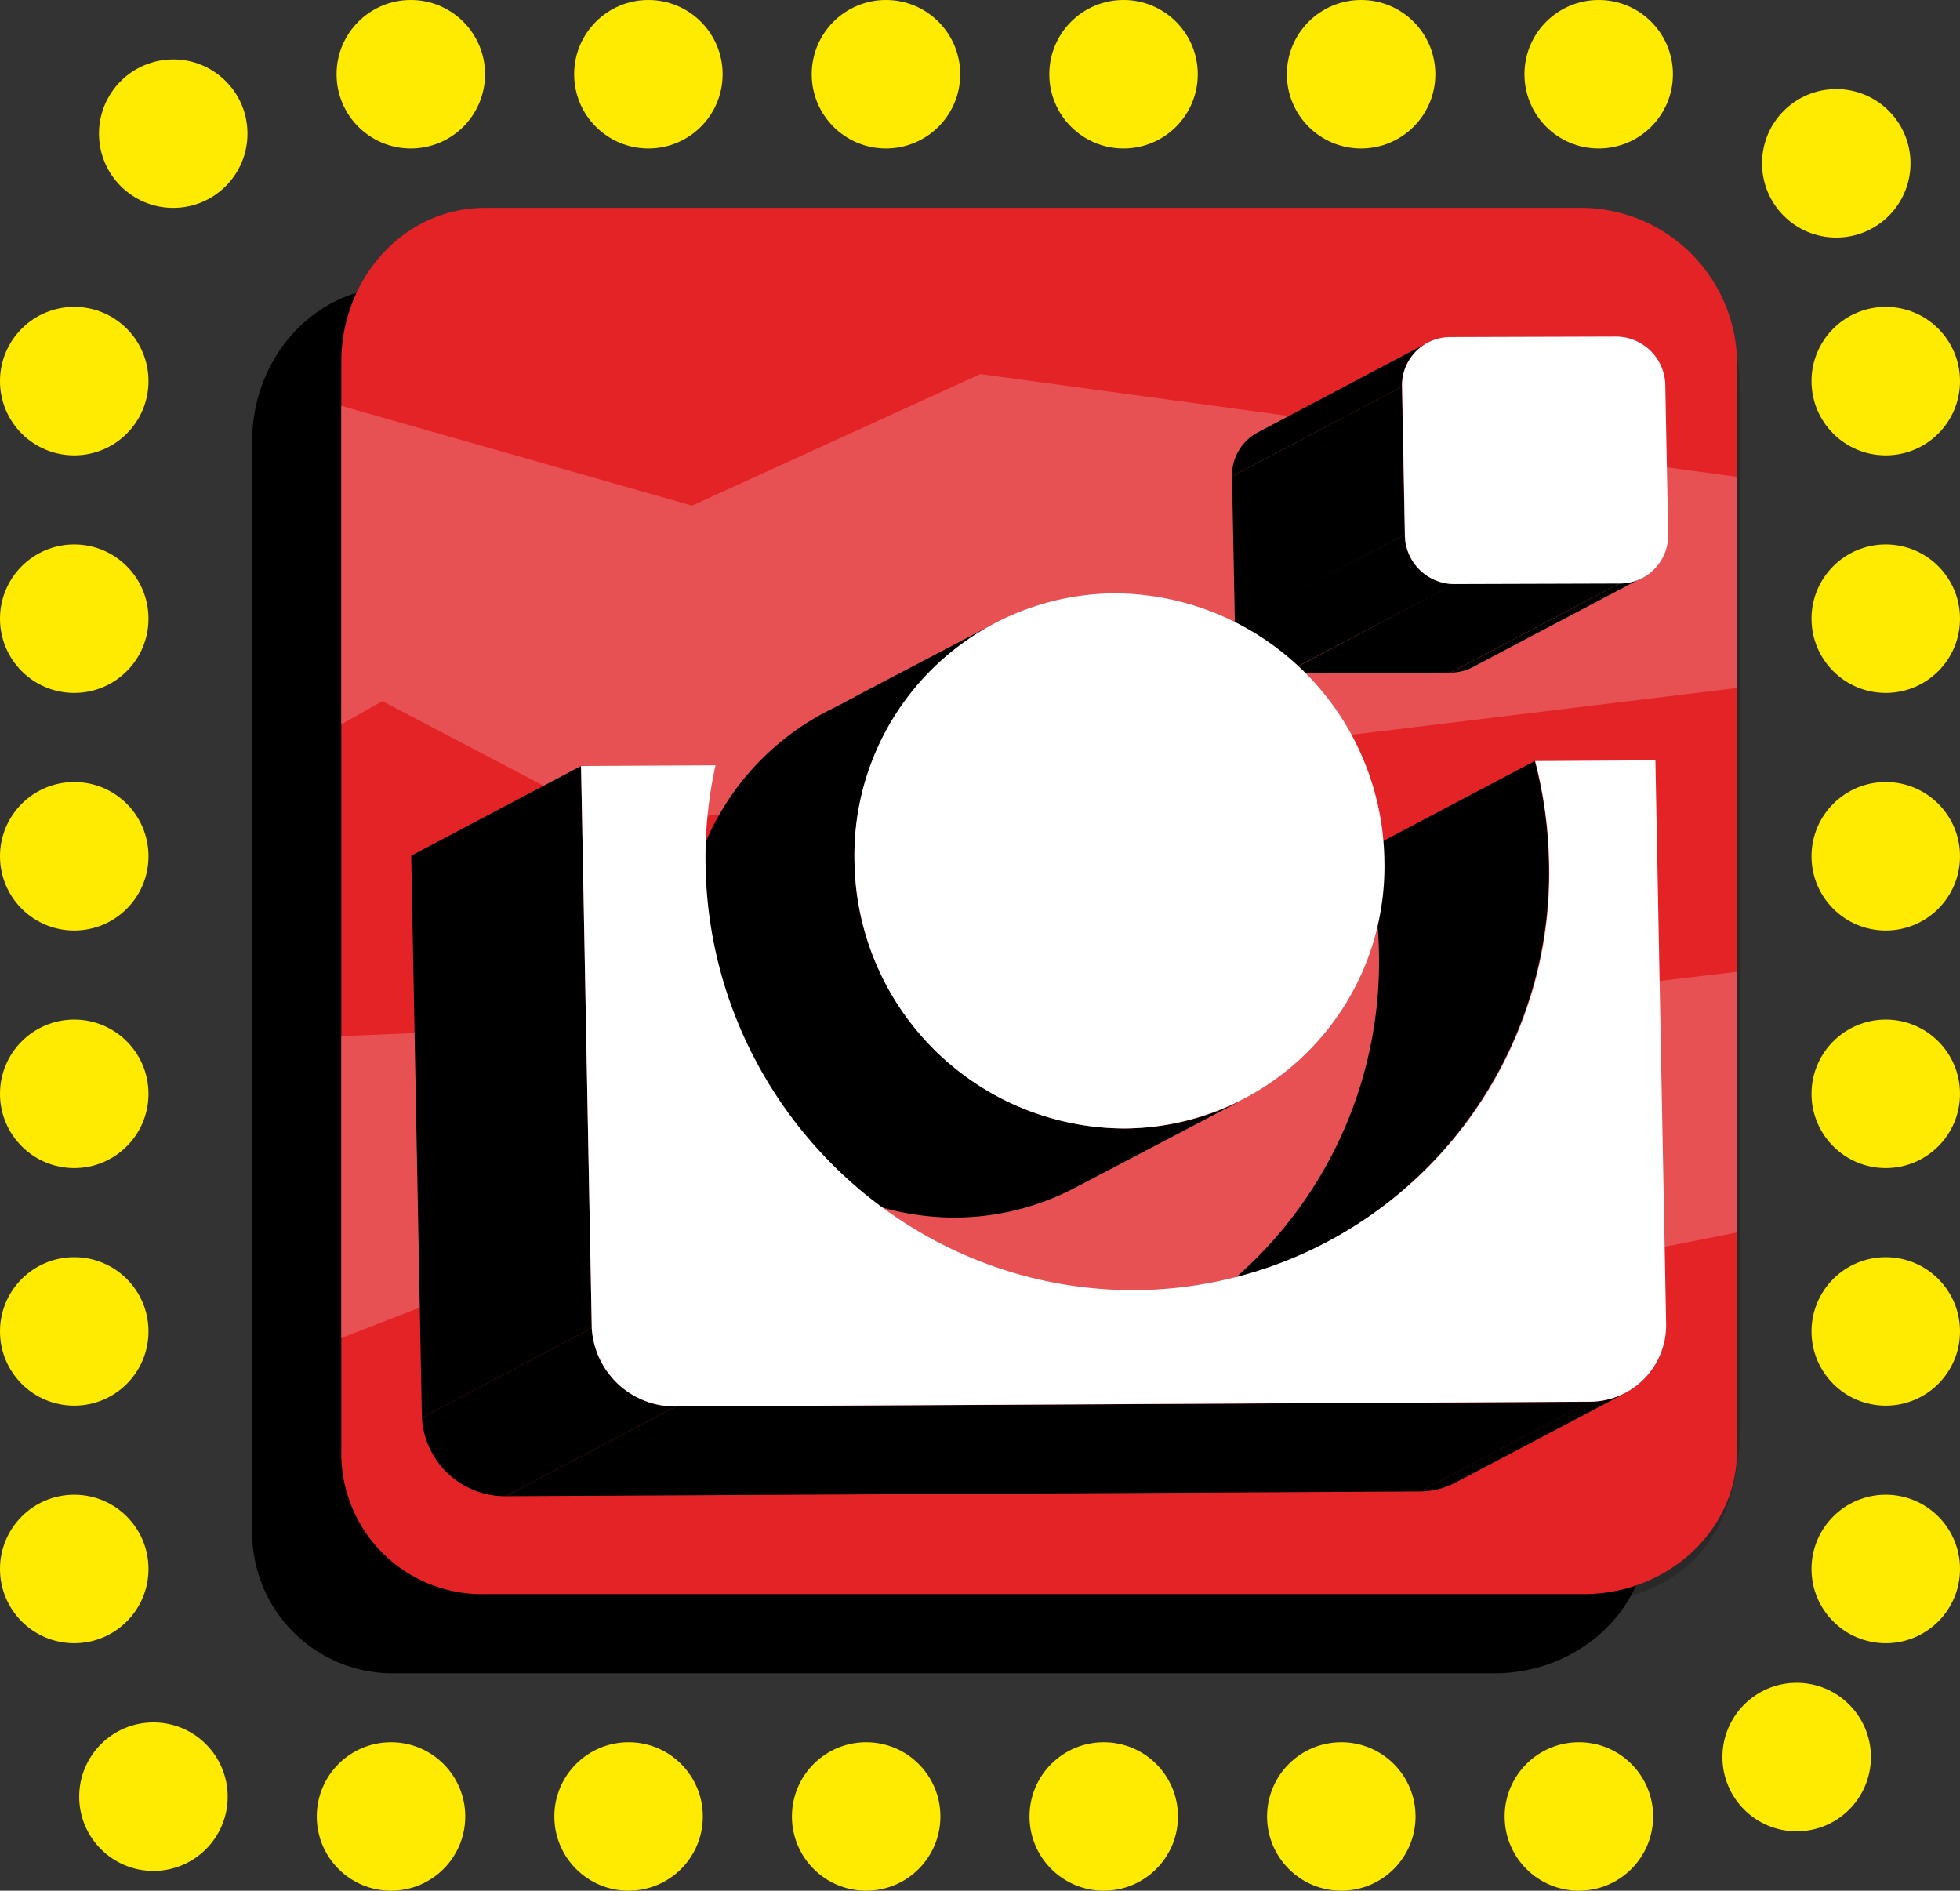 <svg xmlns="http://www.w3.org/2000/svg" xmlns:xlink="http://www.w3.org/1999/xlink" viewBox="0 0 198 191"><rect x="0" y="0" width="198" height="191" fill="#333333" stroke="none"/><defs><clipPath id="a"><path d="M165.94,58.33l-17.16,9.06a4.84,4.84,0,0,1-2.24.56l17.16-9.06A4.82,4.82,0,0,0,165.94,58.33Z" fill="none"/></clipPath><clipPath id="b"><path d="M127.06,43.68l17.16-9.06a4.9,4.9,0,0,0-2.6,4.45l-17.16,9.06A4.9,4.9,0,0,1,127.06,43.68Z" fill="none"/></clipPath><clipPath id="c"><path d="M146.93,59L129.77,68a5,5,0,0,1-5-5L141.91,54A5,5,0,0,0,146.93,59Z" fill="none"/></clipPath><clipPath id="d"><path d="M125.73,111L108.57,120a26.19,26.19,0,0,1-12.13,3A27.35,27.35,0,0,1,69.16,96.17,26.62,26.62,0,0,1,83.27,72h0L85,71.12,92.71,67,100.44,63A26.63,26.63,0,0,0,86.32,87.11,27.35,27.35,0,0,0,113.6,114,26.2,26.2,0,0,0,125.73,111Z" fill="none"/></clipPath><clipPath id="e"><path d="M164.19,140.73L147,149.79a7.68,7.68,0,0,1-3.56.88l17.16-9.06A7.69,7.69,0,0,0,164.19,140.73Z" fill="none"/></clipPath><clipPath id="f"><path d="M134,125.51l-17.16,9.06A42.36,42.36,0,0,0,139.3,96.14a43.59,43.59,0,0,0-1.41-10.21l17.16-9.06a43.69,43.69,0,0,1,1.41,10.21A42.36,42.36,0,0,1,134,125.51Z" fill="none"/></clipPath><clipPath id="g"><path d="M68.25,142.09l-17.16,9.06a8.42,8.42,0,0,1-8.47-7.93l17.16-9.06A8.42,8.42,0,0,0,68.25,142.09Z" fill="none"/></clipPath></defs><title>Fb_Insta_YT_icon_button</title><g opacity="0.2"><path d="M35.23,91.5q0-25.48,0-51c0-12.43,6.35-18.79,18.75-18.8q51.46,0,102.93,0c12.74,0,18.93,6.28,18.93,19.12q0,51.21,0,102.43c0,12.79-6.24,19-19,19.05q-51.47,0-102.93,0c-12.36,0-18.65-6.38-18.68-18.88Q35.19,117.48,35.23,91.5ZM147.72,81.35c5.93,31-16.33,53.2-40.95,53.86A41.57,41.57,0,0,1,75.91,123.4c-12-11.52-15.43-25.81-12.5-41.88H51.47c-0.09,1.82-.22,3.29-0.23,4.76q0,25.74,0,51.48c0,6.77,1.79,8.56,8.57,8.56q45.73,0,91.46,0c6.81,0,8.55-1.74,8.55-8.54q0-26,0-52c0-1.43-.19-2.86-0.3-4.44H147.72ZM105.5,64.81c-14.87,0-27.42,12.75-27.18,27.52a27.62,27.62,0,0,0,27.27,26.94c14.82,0,27.4-12.77,27.19-27.53A27.61,27.61,0,0,0,105.5,64.81Zm40.84-27.08c-13.94,0-13.94,0-13.94,13.64,0,13.84,0,13.84,13.74,13.84s13.69,0,13.69-13.89C159.83,37.73,159.83,37.73,146.33,37.73Z" fill-rule="evenodd"/></g><path d="M166.48,154.5c0,8.28-7.19,14.54-15.48,14.54H40A14.21,14.21,0,0,1,25.48,154.5V44.5C25.48,36.22,31.72,29,40,29H151A15.81,15.81,0,0,1,166.48,44.5v110Z" fill-rule="evenodd"/><path d="M175.48,146.5c0,8.28-7.19,14.54-15.48,14.54H49A14.21,14.21,0,0,1,34.48,146.5V36.5C34.48,28.22,40.72,21,49,21H160A15.81,15.81,0,0,1,175.48,36.5v110Z" fill="#e42326" fill-rule="evenodd"/><polygon points="34.48 41 69.91 51.08 99.03 37.79 175.48 48.17 175.48 69.5 131.57 74.83 62.79 83.5 38.63 70.83 34.48 73.17 34.48 41" fill="#e85154"/><g style="isolation:isolate"><g style="isolation:isolate"><g clip-path="url(#a)"><g style="isolation:isolate"><path d="M165.94,58.33l-17.16,9.06a4.84,4.84,0,0,1-2.24.56l17.16-9.06a4.82,4.82,0,0,0,2.24-.56"/></g></g></g><g style="isolation:isolate"><g clip-path="url(#b)"><g style="isolation:isolate"><path d="M141.62,39.06l-17.16,9.06a4.9,4.9,0,0,1,2.59-4.45l17.16-9.06a4.9,4.9,0,0,0-2.6,4.45"/></g></g></g><polygon points="163.71 58.88 146.54 67.94 129.77 68.03 146.93 58.97 163.71 58.88"/><polygon points="141.91 54.01 124.75 63.07 124.46 48.12 141.62 39.06 141.91 54.01"/><g style="isolation:isolate"><g clip-path="url(#c)"><g style="isolation:isolate"><path d="M146.93,59L129.77,68a5,5,0,0,1-5-5L141.91,54a5,5,0,0,0,5,5"/></g></g></g><path d="M163.23,34a5,5,0,0,1,5,5l0.29,14.95a4.88,4.88,0,0,1-4.84,5L146.93,59a5,5,0,0,1-5-5l-0.29-14.95a4.87,4.87,0,0,1,4.83-5Z" fill="#fff"/></g><polygon points="34.48 104.67 68.99 103.25 130.49 89.54 152.82 100.85 175.48 98.17 175.48 124.5 143.57 130.83 100.45 138.5 62.8 124.17 34.48 135.17 34.48 104.67" fill="#e85154"/><g style="isolation:isolate"><g clip-path="url(#d)"><path d="M125.73,111L108.57,120a26.19,26.19,0,0,1-12.13,3A27.35,27.35,0,0,1,69.16,96.17,26.62,26.62,0,0,1,83.27,72L100.44,63A26.63,26.63,0,0,0,86.32,87.11,27.35,27.35,0,0,0,113.6,114a26.2,26.2,0,0,0,12.13-3"/></g></g><g style="isolation:isolate"><g style="isolation:isolate"><g clip-path="url(#e)"><g style="isolation:isolate"><path d="M164.19,140.73L147,149.79a7.68,7.68,0,0,1-3.56.88l17.16-9.06a7.69,7.69,0,0,0,3.56-.88"/></g></g></g><g style="isolation:isolate"><g clip-path="url(#f)"><g style="isolation:isolate"><path d="M134,125.51l-17.16,9.06A42.36,42.36,0,0,0,139.3,96.14a43.59,43.59,0,0,0-1.41-10.21l17.16-9.06a43.69,43.69,0,0,1,1.41,10.21A42.36,42.36,0,0,1,134,125.51"/></g></g></g><polygon points="160.63 141.61 143.46 150.67 51.09 151.15 68.25 142.09 160.63 141.61"/><polygon points="59.78 134.16 42.62 143.22 41.54 86.44 58.7 77.38 59.78 134.16"/><g style="isolation:isolate"><g clip-path="url(#g)"><g style="isolation:isolate"><path d="M68.25,142.09l-17.16,9.06a8.42,8.42,0,0,1-8.47-7.93l17.16-9.06a8.42,8.42,0,0,0,8.47,7.93"/></g></g></g><path d="M167.23,76.81l1.08,56.79a7.74,7.74,0,0,1-7.69,8l-92.37.48a8.42,8.42,0,0,1-8.47-7.93L58.7,77.38l13.58-.07a43.37,43.37,0,0,0-1,10.22c0.45,23.76,19.89,42.92,43.42,42.8a42.11,42.11,0,0,0,41.79-43.24,43.69,43.69,0,0,0-1.41-10.21Z" fill="#fff"/></g><path d="M112.57,59.94a27.35,27.35,0,0,1,27.28,26.9A26.46,26.46,0,0,1,113.6,114,27.35,27.35,0,0,1,86.32,87.11,26.46,26.46,0,0,1,112.57,59.94Z" fill="#fff"/><circle cx="41.5" cy="7.5" r="7.5" fill="#ffeb02"/><circle cx="65.5" cy="7.5" r="7.5" fill="#ffeb02"/><circle cx="89.5" cy="7.5" r="7.5" fill="#ffeb02"/><circle cx="113.5" cy="7.5" r="7.5" fill="#ffeb02"/><circle cx="137.5" cy="7.5" r="7.5" fill="#ffeb02"/><circle cx="161.5" cy="7.5" r="7.5" fill="#ffeb02"/><circle cx="7.5" cy="38.5" r="7.5" fill="#ffeb02"/><circle cx="7.5" cy="62.5" r="7.5" fill="#ffeb02"/><circle cx="7.5" cy="86.5" r="7.5" fill="#ffeb02"/><circle cx="7.5" cy="110.5" r="7.5" fill="#ffeb02"/><circle cx="7.5" cy="134.5" r="7.5" fill="#ffeb02"/><circle cx="7.5" cy="158.5" r="7.5" fill="#ffeb02"/><circle cx="190.5" cy="38.5" r="7.5" fill="#ffeb02"/><circle cx="190.5" cy="62.5" r="7.5" fill="#ffeb02"/><circle cx="190.5" cy="86.5" r="7.5" fill="#ffeb02"/><circle cx="190.5" cy="110.5" r="7.5" fill="#ffeb02"/><circle cx="190.5" cy="134.5" r="7.5" fill="#ffeb02"/><circle cx="190.5" cy="158.5" r="7.5" fill="#ffeb02"/><circle cx="181.5" cy="177.5" r="7.5" fill="#ffeb02"/><circle cx="15.5" cy="181.5" r="7.5" fill="#ffeb02"/><circle cx="17.5" cy="13.5" r="7.5" fill="#ffeb02"/><circle cx="185.5" cy="16.5" r="7.5" fill="#ffeb02"/><circle cx="39.5" cy="183.5" r="7.5" fill="#ffeb02"/><circle cx="63.5" cy="183.5" r="7.5" fill="#ffeb02"/><circle cx="87.5" cy="183.5" r="7.5" fill="#ffeb02"/><circle cx="111.5" cy="183.5" r="7.5" fill="#ffeb02"/><circle cx="135.5" cy="183.5" r="7.5" fill="#ffeb02"/><circle cx="159.5" cy="183.5" r="7.5" fill="#ffeb02"/></svg>